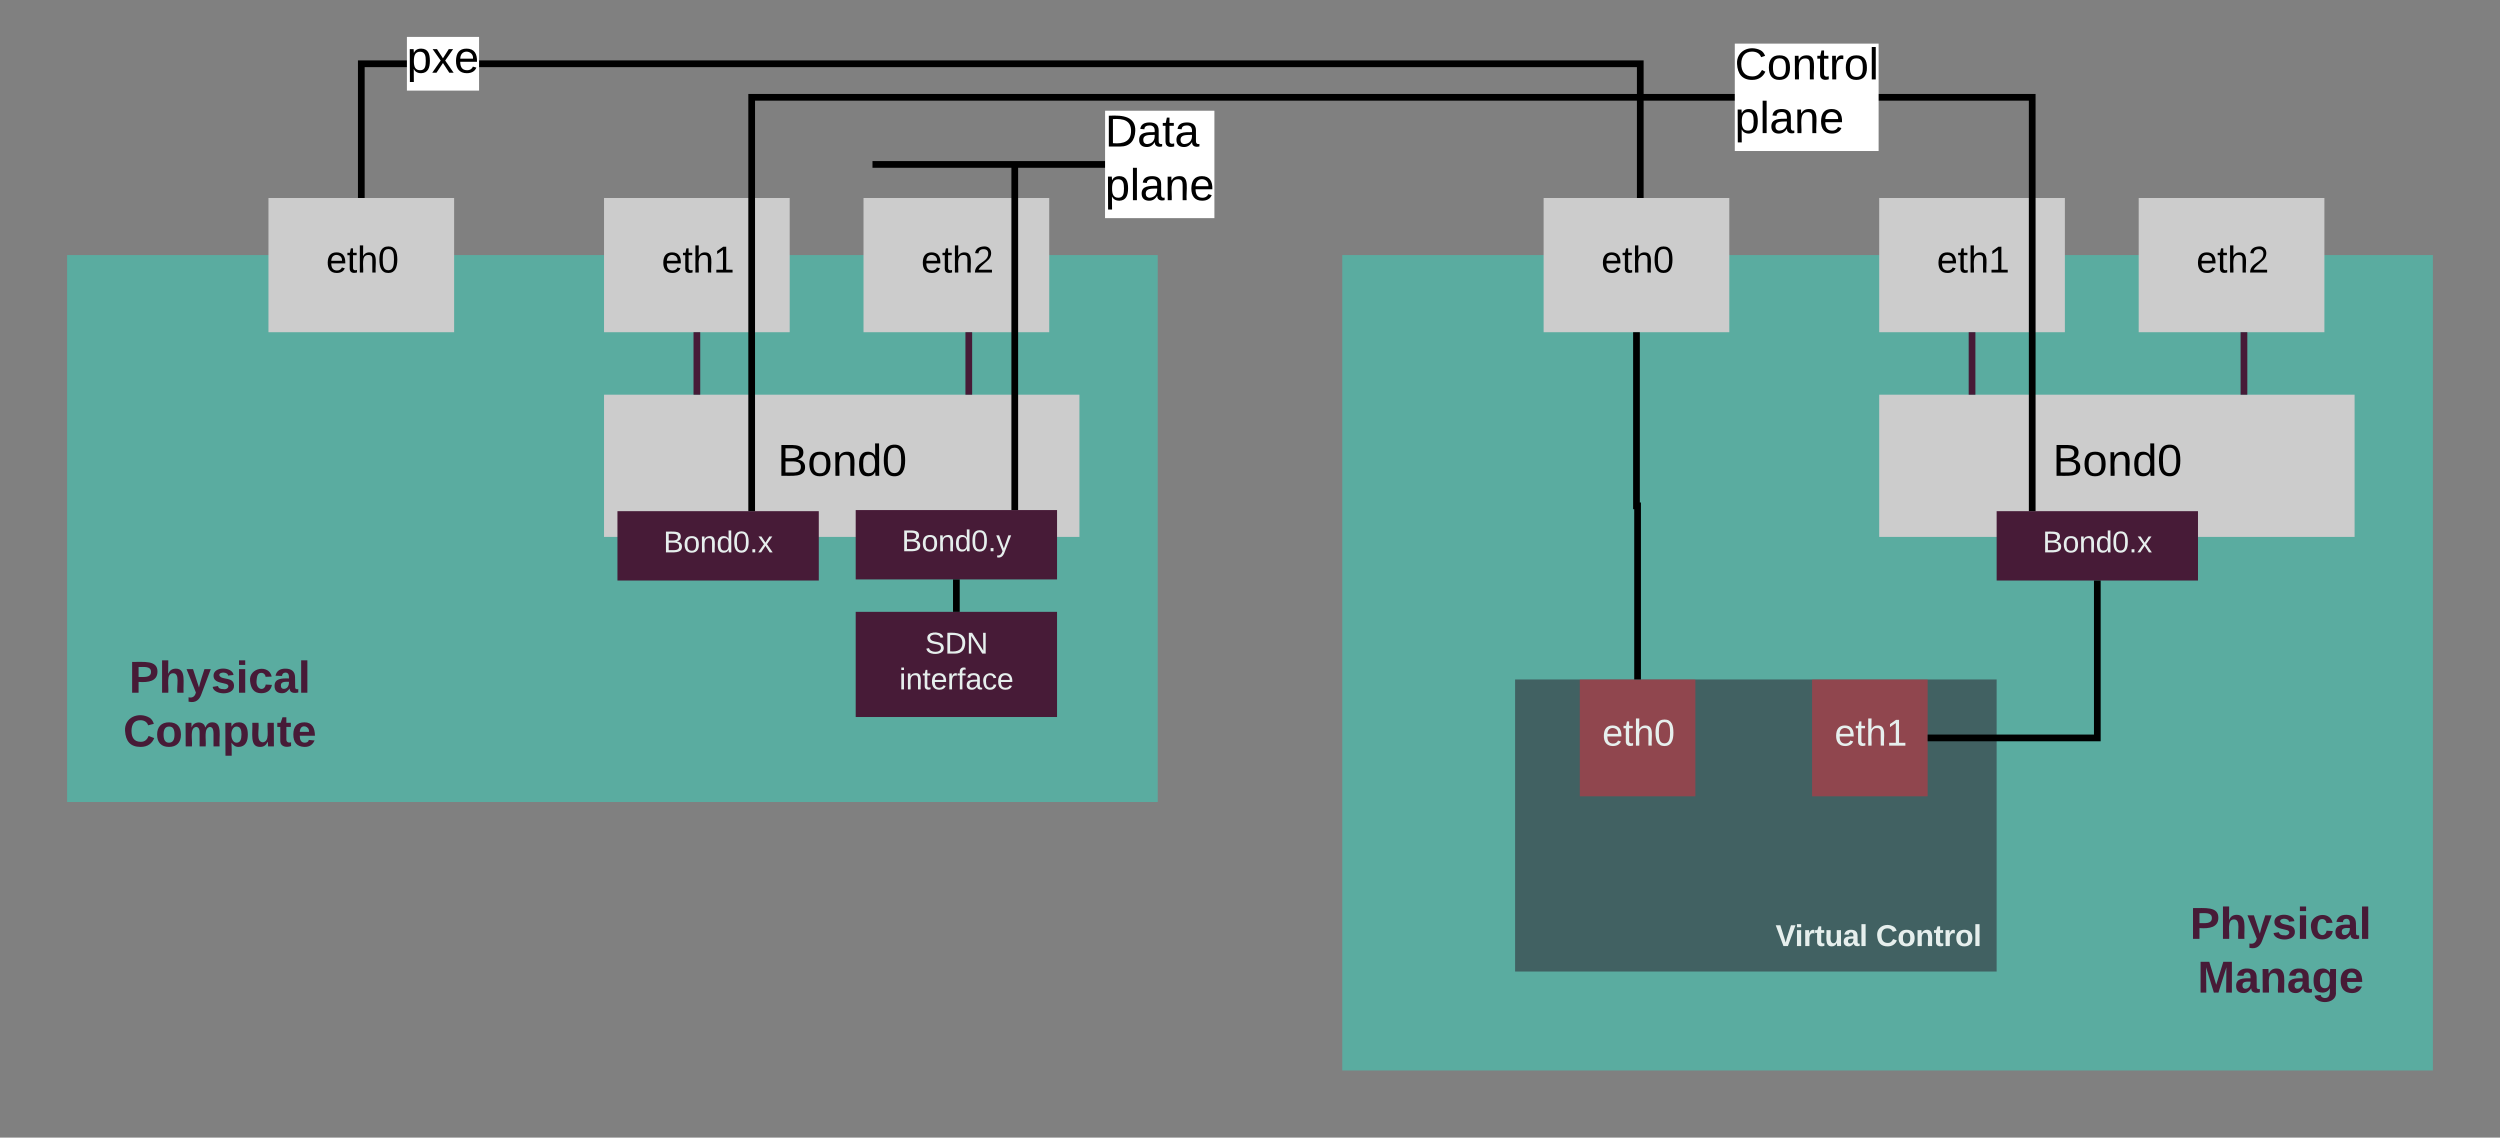 <svg xmlns="http://www.w3.org/2000/svg" xmlns:xlink="http://www.w3.org/1999/xlink" width="745" height="339"><rect width="100%" height="100%" fill="#808080" stroke="none"/><g transform="translate(-80 -121)"><path d="M480 197h325v243H480z" fill="#4bbfaf" fill-opacity=".7"/><path d="M640 220h55.33v-40H640z" fill="#ccc"/><use xlink:href="#a" transform="matrix(1,0,0,1,645,185) translate(12.198 17.222)"/><path d="M717.33 220h55.34v-40h-55.34z" fill="#ccc"/><use xlink:href="#b" transform="matrix(1,0,0,1,722.333,185) translate(12.198 17.222)"/><path d="M640 281h141.67v-42.38H640z" fill="#ccc"/><use xlink:href="#c" transform="matrix(1,0,0,1,645,243.62) translate(46.741 19.167)"/><path d="M675 294h60v-20.67h-60z" fill="#471b37"/><use xlink:href="#d" transform="matrix(1,0,0,1,680,278.333) translate(8.704 7.278)"/><path d="M714.14 380H805v53.36h-90.86z" fill="none"/><use xlink:href="#e" transform="matrix(1,0,0,1,714.141,380) translate(18.486 20.792)"/><use xlink:href="#f" transform="matrix(1,0,0,1,714.141,380) translate(20.746 36.792)"/><path d="M667.67 220v18.62M748.7 220v18.62" stroke="#471b37" stroke-width="2" fill="none"/><path d="M540 220h55.33v-40H540z" fill="#ccc"/><use xlink:href="#g" transform="matrix(1,0,0,1,545,185) translate(12.198 17.222)"/><path d="M100 197h325v163H100z" fill="#4bbfaf" fill-opacity=".7"/><path d="M260 220h55.33v-40H260z" fill="#ccc"/><use xlink:href="#a" transform="matrix(1,0,0,1,265,185) translate(12.198 17.222)"/><path d="M337.33 220h55.34v-40h-55.34z" fill="#ccc"/><use xlink:href="#b" transform="matrix(1,0,0,1,342.333,185) translate(12.198 17.222)"/><path d="M260 281h141.67v-42.38H260z" fill="#ccc"/><use xlink:href="#c" transform="matrix(1,0,0,1,265,243.62) translate(46.741 19.167)"/><path d="M335 293.67h60V273h-60z" fill="#471b37"/><use xlink:href="#h" transform="matrix(1,0,0,1,340,278) translate(8.704 7.278)"/><path d="M264 294h60v-20.67h-60z" fill="#471b37"/><use xlink:href="#d" transform="matrix(1,0,0,1,269,278.333) translate(8.704 7.278)"/><path d="M100 306.64h90.86V360H100z" fill="none"/><use xlink:href="#e" transform="matrix(1,0,0,1,100,306.641) translate(18.486 20.792)"/><use xlink:href="#i" transform="matrix(1,0,0,1,100,306.641) translate(16.709 36.792)"/><path d="M287.67 220v18.62M368.7 220v18.62" stroke="#471b37" stroke-width="2" fill="none"/><path d="M160 220h55.33v-40H160z" fill="#ccc"/><use xlink:href="#g" transform="matrix(1,0,0,1,165,185) translate(12.198 17.222)"/><path d="M531.5 323.48H675v87.04H531.5z" fill="#281724" fill-opacity=".5"/><use xlink:href="#j" transform="matrix(1,0,0,1,536.5,328.478) translate(72.617 74.444)"/><use xlink:href="#k" transform="matrix(1,0,0,1,536.5,328.478) translate(102.519 74.444)"/><path d="M550.78 358.3h34.44v-34.82h-34.44z" fill="#e02d3a" fill-opacity=".5"/><use xlink:href="#l" transform="matrix(1,0,0,1,555.78,328.478) translate(1.698 14.722)"/><path d="M620 358.3h34.44v-34.82H620z" fill="#e02d3a" fill-opacity=".5"/><use xlink:href="#m" transform="matrix(1,0,0,1,625,328.478) translate(1.698 14.722)"/><path d="M567.67 220v51.74h.33v51.74M705 294v46.9h-50.56" stroke="#000" stroke-width="2" fill="none"/><path d="M335 334.67h60v-31.34h-60z" fill="#471b37"/><use xlink:href="#n" transform="matrix(1,0,0,1,340,308.333) translate(15.642 7.444)"/><use xlink:href="#o" transform="matrix(1,0,0,1,340,308.333) translate(7.988 18.111)"/><path d="M365 303.33v-9.66M187.67 180v-40H568.8v40" stroke="#000" stroke-width="2" fill="none"/><path fill="#fff" d="M201.26 132h21.5v16h-21.5z"/><use xlink:href="#p" transform="matrix(1,0,0,1,201.259,132) translate(0 10.667)"/><path d="M304 273.33V150h381.6v123.33" stroke="#000" stroke-width="2" fill="none"/><path fill="#fff" d="M596.97 134h42.86v32h-42.86z"/><use xlink:href="#q" transform="matrix(1,0,0,1,596.974,134) translate(0 10.667)"/><use xlink:href="#r" transform="matrix(1,0,0,1,596.974,134) translate(0 26.667)"/><path d="M382.4 273V170M340 170h100" stroke="#000" stroke-width="2" fill="none"/><path fill="#fff" d="M409.32 154h32.57v32H409.3z"/><g><use xlink:href="#s" transform="matrix(1,0,0,1,409.322,154) translate(0 10.667)"/><use xlink:href="#r" transform="matrix(1,0,0,1,409.322,154) translate(0 26.667)"/></g><defs><path d="M100-194c63 0 86 42 84 106H49c0 40 14 67 53 68 26 1 43-12 49-29l28 8c-11 28-37 45-77 45C44 4 14-33 15-96c1-61 26-98 85-98zm52 81c6-60-76-77-97-28-3 7-6 17-6 28h103" id="t"/><path d="M59-47c-2 24 18 29 38 22v24C64 9 27 4 27-40v-127H5v-23h24l9-43h21v43h35v23H59v120" id="u"/><path d="M106-169C34-169 62-67 57 0H25v-261h32l-1 103c12-21 28-36 61-36 89 0 53 116 60 194h-32v-121c2-32-8-49-39-48" id="v"/><path d="M27 0v-27h64v-190l-56 39v-29l58-41h29v221h61V0H27" id="w"/><g id="a"><use transform="matrix(0.031,0,0,0.031,0,0)" xlink:href="#t"/><use transform="matrix(0.031,0,0,0.031,6.173,0)" xlink:href="#u"/><use transform="matrix(0.031,0,0,0.031,9.259,0)" xlink:href="#v"/><use transform="matrix(0.031,0,0,0.031,15.432,0)" xlink:href="#w"/></g><path d="M101-251c82-7 93 87 43 132L82-64C71-53 59-42 53-27h129V0H18c2-99 128-94 128-182 0-28-16-43-45-43s-46 15-49 41l-32-3c6-41 34-60 81-64" id="x"/><g id="b"><use transform="matrix(0.031,0,0,0.031,0,0)" xlink:href="#t"/><use transform="matrix(0.031,0,0,0.031,6.173,0)" xlink:href="#u"/><use transform="matrix(0.031,0,0,0.031,9.259,0)" xlink:href="#v"/><use transform="matrix(0.031,0,0,0.031,15.432,0)" xlink:href="#x"/></g><path d="M160-131c35 5 61 23 61 61C221 17 115-2 30 0v-248c76 3 177-17 177 60 0 33-19 50-47 57zm-97-11c50-1 110 9 110-42 0-47-63-36-110-37v79zm0 115c55-2 124 14 124-45 0-56-70-42-124-44v89" id="y"/><path d="M100-194c62-1 85 37 85 99 1 63-27 99-86 99S16-35 15-95c0-66 28-99 85-99zM99-20c44 1 53-31 53-75 0-43-8-75-51-75s-53 32-53 75 10 74 51 75" id="z"/><path d="M117-194c89-4 53 116 60 194h-32v-121c0-31-8-49-39-48C34-167 62-67 57 0H25l-1-190h30c1 10-1 24 2 32 11-22 29-35 61-36" id="A"/><path d="M85-194c31 0 48 13 60 33l-1-100h32l1 261h-30c-2-10 0-23-3-31C134-8 116 4 85 4 32 4 16-35 15-94c0-66 23-100 70-100zm9 24c-40 0-46 34-46 75 0 40 6 74 45 74 42 0 51-32 51-76 0-42-9-74-50-73" id="B"/><path d="M101-251c68 0 85 55 85 127S166 4 100 4C33 4 14-52 14-124c0-73 17-127 87-127zm-1 229c47 0 54-49 54-102s-4-102-53-102c-51 0-55 48-55 102 0 53 5 102 54 102" id="C"/><g id="c"><use transform="matrix(0.037,0,0,0.037,0,0)" xlink:href="#y"/><use transform="matrix(0.037,0,0,0.037,8.889,0)" xlink:href="#z"/><use transform="matrix(0.037,0,0,0.037,16.296,0)" xlink:href="#A"/><use transform="matrix(0.037,0,0,0.037,23.704,0)" xlink:href="#B"/><use transform="matrix(0.037,0,0,0.037,31.111,0)" xlink:href="#C"/></g><path fill="#e6efed" d="M160-131c35 5 61 23 61 61C221 17 115-2 30 0v-248c76 3 177-17 177 60 0 33-19 50-47 57zm-97-11c50-1 110 9 110-42 0-47-63-36-110-37v79zm0 115c55-2 124 14 124-45 0-56-70-42-124-44v89" id="D"/><path fill="#e6efed" d="M100-194c62-1 85 37 85 99 1 63-27 99-86 99S16-35 15-95c0-66 28-99 85-99zM99-20c44 1 53-31 53-75 0-43-8-75-51-75s-53 32-53 75 10 74 51 75" id="E"/><path fill="#e6efed" d="M117-194c89-4 53 116 60 194h-32v-121c0-31-8-49-39-48C34-167 62-67 57 0H25l-1-190h30c1 10-1 24 2 32 11-22 29-35 61-36" id="F"/><path fill="#e6efed" d="M85-194c31 0 48 13 60 33l-1-100h32l1 261h-30c-2-10 0-23-3-31C134-8 116 4 85 4 32 4 16-35 15-94c0-66 23-100 70-100zm9 24c-40 0-46 34-46 75 0 40 6 74 45 74 42 0 51-32 51-76 0-42-9-74-50-73" id="G"/><path fill="#e6efed" d="M101-251c68 0 85 55 85 127S166 4 100 4C33 4 14-52 14-124c0-73 17-127 87-127zm-1 229c47 0 54-49 54-102s-4-102-53-102c-51 0-55 48-55 102 0 53 5 102 54 102" id="H"/><path fill="#e6efed" d="M33 0v-38h34V0H33" id="I"/><path fill="#e6efed" d="M141 0L90-78 38 0H4l68-98-65-92h35l48 74 47-74h35l-64 92 68 98h-35" id="J"/><g id="d"><use transform="matrix(0.025,0,0,0.025,0,0)" xlink:href="#D"/><use transform="matrix(0.025,0,0,0.025,5.926,0)" xlink:href="#E"/><use transform="matrix(0.025,0,0,0.025,10.864,0)" xlink:href="#F"/><use transform="matrix(0.025,0,0,0.025,15.802,0)" xlink:href="#G"/><use transform="matrix(0.025,0,0,0.025,20.741,0)" xlink:href="#H"/><use transform="matrix(0.025,0,0,0.025,25.679,0)" xlink:href="#I"/><use transform="matrix(0.025,0,0,0.025,28.148,0)" xlink:href="#J"/></g><path fill="#471b37" d="M24-248c93 1 206-16 204 79-1 75-69 88-152 82V0H24v-248zm52 121c47 0 100 7 100-41 0-47-54-39-100-39v80" id="K"/><path fill="#471b37" d="M114-157C55-157 80-60 75 0H25v-261h50l-1 109c12-26 28-41 61-42 86-1 58 113 63 194h-50c-7-57 23-157-34-157" id="L"/><path fill="#471b37" d="M123 10C108 53 80 86 19 72V37c35 8 53-11 59-39L3-190h52l48 148c12-52 28-100 44-148h51" id="M"/><path fill="#471b37" d="M137-138c1-29-70-34-71-4 15 46 118 7 119 86 1 83-164 76-172 9l43-7c4 19 20 25 44 25 33 8 57-30 24-41C81-84 22-81 20-136c-2-80 154-74 161-7" id="N"/><path fill="#471b37" d="M25-224v-37h50v37H25zM25 0v-190h50V0H25" id="O"/><path fill="#471b37" d="M190-63c-7 42-38 67-86 67-59 0-84-38-90-98-12-110 154-137 174-36l-49 2c-2-19-15-32-35-32-30 0-35 28-38 64-6 74 65 87 74 30" id="P"/><path fill="#471b37" d="M133-34C117-15 103 5 69 4 32 3 11-16 11-54c-1-60 55-63 116-61 1-26-3-47-28-47-18 1-26 9-28 27l-52-2c7-38 36-58 82-57s74 22 75 68l1 82c-1 14 12 18 25 15v27c-30 8-71 5-69-32zm-48 3c29 0 43-24 42-57-32 0-66-3-65 30 0 17 8 27 23 27" id="Q"/><path fill="#471b37" d="M25 0v-261h50V0H25" id="R"/><g id="e"><use transform="matrix(0.037,0,0,0.037,0,0)" xlink:href="#K"/><use transform="matrix(0.037,0,0,0.037,8.889,0)" xlink:href="#L"/><use transform="matrix(0.037,0,0,0.037,17,0)" xlink:href="#M"/><use transform="matrix(0.037,0,0,0.037,24.407,0)" xlink:href="#N"/><use transform="matrix(0.037,0,0,0.037,31.815,0)" xlink:href="#O"/><use transform="matrix(0.037,0,0,0.037,35.519,0)" xlink:href="#P"/><use transform="matrix(0.037,0,0,0.037,42.926,0)" xlink:href="#Q"/><use transform="matrix(0.037,0,0,0.037,50.333,0)" xlink:href="#R"/></g><path fill="#471b37" d="M230 0l2-204L168 0h-37L68-204 70 0H24v-248h70l56 185 57-185h69V0h-46" id="S"/><path fill="#471b37" d="M135-194c87-1 58 113 63 194h-50c-7-57 23-157-34-157-59 0-34 97-39 157H25l-1-190h47c2 12-1 28 3 38 12-26 28-41 61-42" id="T"/><path fill="#471b37" d="M195-6C206 82 75 100 31 46c-4-6-6-13-8-21l49-6c3 16 16 24 34 25 40 0 42-37 40-79-11 22-30 35-61 35-53 0-70-43-70-97 0-56 18-96 73-97 30 0 46 14 59 34l2-30h47zm-90-29c32 0 41-27 41-63 0-35-9-62-40-62-32 0-39 29-40 63 0 36 9 62 39 62" id="U"/><path fill="#471b37" d="M185-48c-13 30-37 53-82 52C43 2 14-33 14-96s30-98 90-98c62 0 83 45 84 108H66c0 31 8 55 39 56 18 0 30-7 34-22zm-45-69c5-46-57-63-70-21-2 6-4 13-4 21h74" id="V"/><g id="f"><use transform="matrix(0.037,0,0,0.037,0,0)" xlink:href="#S"/><use transform="matrix(0.037,0,0,0.037,11.074,0)" xlink:href="#Q"/><use transform="matrix(0.037,0,0,0.037,18.481,0)" xlink:href="#T"/><use transform="matrix(0.037,0,0,0.037,26.593,0)" xlink:href="#Q"/><use transform="matrix(0.037,0,0,0.037,34,0)" xlink:href="#U"/><use transform="matrix(0.037,0,0,0.037,42.111,0)" xlink:href="#V"/></g><g id="g"><use transform="matrix(0.031,0,0,0.031,0,0)" xlink:href="#t"/><use transform="matrix(0.031,0,0,0.031,6.173,0)" xlink:href="#u"/><use transform="matrix(0.031,0,0,0.031,9.259,0)" xlink:href="#v"/><use transform="matrix(0.031,0,0,0.031,15.432,0)" xlink:href="#C"/></g><path fill="#e6efed" d="M179-190L93 31C79 59 56 82 12 73V49c39 6 53-20 64-50L1-190h34L92-34l54-156h33" id="W"/><g id="h"><use transform="matrix(0.025,0,0,0.025,0,0)" xlink:href="#D"/><use transform="matrix(0.025,0,0,0.025,5.926,0)" xlink:href="#E"/><use transform="matrix(0.025,0,0,0.025,10.864,0)" xlink:href="#F"/><use transform="matrix(0.025,0,0,0.025,15.802,0)" xlink:href="#G"/><use transform="matrix(0.025,0,0,0.025,20.741,0)" xlink:href="#H"/><use transform="matrix(0.025,0,0,0.025,25.679,0)" xlink:href="#I"/><use transform="matrix(0.025,0,0,0.025,28.148,0)" xlink:href="#W"/></g><path fill="#471b37" d="M67-125c0 53 21 87 73 88 37 1 54-22 65-47l45 17C233-25 199 4 140 4 58 4 20-42 15-125 8-235 124-281 211-232c18 10 29 29 36 50l-46 12c-8-25-30-41-62-41-52 0-71 34-72 86" id="X"/><path fill="#471b37" d="M110-194c64 0 96 36 96 99 0 64-35 99-97 99-61 0-95-36-95-99 0-62 34-99 96-99zm-1 164c35 0 45-28 45-65 0-40-10-65-43-65-34 0-45 26-45 65 0 36 10 65 43 65" id="Y"/><path fill="#471b37" d="M220-157c-53 9-28 100-34 157h-49v-107c1-27-5-49-29-50C55-147 81-57 75 0H25l-1-190h47c2 12-1 28 3 38 10-53 101-56 108 0 13-22 24-43 59-42 82 1 51 116 57 194h-49v-107c-1-25-5-48-29-50" id="Z"/><path fill="#471b37" d="M135-194c53 0 70 44 70 98 0 56-19 98-73 100-31 1-45-17-59-34 3 33 2 69 2 105H25l-1-265h48c2 10 0 23 3 31 11-24 29-35 60-35zM114-30c33 0 39-31 40-66 0-38-9-64-40-64-56 0-55 130 0 130" id="aa"/><path fill="#471b37" d="M85 4C-2 5 27-109 22-190h50c7 57-23 150 33 157 60-5 35-97 40-157h50l1 190h-47c-2-12 1-28-3-38-12 25-28 42-61 42" id="ab"/><path fill="#471b37" d="M115-3C79 11 28 4 28-45v-112H4v-33h27l15-45h31v45h36v33H77v99c-1 23 16 31 38 25v30" id="ac"/><g id="i"><use transform="matrix(0.037,0,0,0.037,0,0)" xlink:href="#X"/><use transform="matrix(0.037,0,0,0.037,9.593,0)" xlink:href="#Y"/><use transform="matrix(0.037,0,0,0.037,17.704,0)" xlink:href="#Z"/><use transform="matrix(0.037,0,0,0.037,29.556,0)" xlink:href="#aa"/><use transform="matrix(0.037,0,0,0.037,37.667,0)" xlink:href="#ab"/><use transform="matrix(0.037,0,0,0.037,45.778,0)" xlink:href="#ac"/><use transform="matrix(0.037,0,0,0.037,50.185,0)" xlink:href="#V"/></g><path fill="#e6efed" d="M147 0H94L2-248h55l64 206c17-72 42-137 63-206h54" id="ad"/><path fill="#e6efed" d="M25-224v-37h50v37H25zM25 0v-190h50V0H25" id="ae"/><path fill="#e6efed" d="M135-150c-39-12-60 13-60 57V0H25l-1-190h47c2 13-1 29 3 40 6-28 27-53 61-41v41" id="af"/><path fill="#e6efed" d="M115-3C79 11 28 4 28-45v-112H4v-33h27l15-45h31v45h36v33H77v99c-1 23 16 31 38 25v30" id="ag"/><path fill="#e6efed" d="M85 4C-2 5 27-109 22-190h50c7 57-23 150 33 157 60-5 35-97 40-157h50l1 190h-47c-2-12 1-28-3-38-12 25-28 42-61 42" id="ah"/><path fill="#e6efed" d="M133-34C117-15 103 5 69 4 32 3 11-16 11-54c-1-60 55-63 116-61 1-26-3-47-28-47-18 1-26 9-28 27l-52-2c7-38 36-58 82-57s74 22 75 68l1 82c-1 14 12 18 25 15v27c-30 8-71 5-69-32zm-48 3c29 0 43-24 42-57-32 0-66-3-65 30 0 17 8 27 23 27" id="ai"/><path fill="#e6efed" d="M25 0v-261h50V0H25" id="aj"/><g id="j"><use transform="matrix(0.025,0,0,0.025,0,0)" xlink:href="#ad"/><use transform="matrix(0.025,0,0,0.025,5.753,0)" xlink:href="#ae"/><use transform="matrix(0.025,0,0,0.025,8.222,0)" xlink:href="#af"/><use transform="matrix(0.025,0,0,0.025,11.679,0)" xlink:href="#ag"/><use transform="matrix(0.025,0,0,0.025,14.617,0)" xlink:href="#ah"/><use transform="matrix(0.025,0,0,0.025,20.025,0)" xlink:href="#ai"/><use transform="matrix(0.025,0,0,0.025,24.963,0)" xlink:href="#aj"/></g><path fill="#e6efed" d="M67-125c0 53 21 87 73 88 37 1 54-22 65-47l45 17C233-25 199 4 140 4 58 4 20-42 15-125 8-235 124-281 211-232c18 10 29 29 36 50l-46 12c-8-25-30-41-62-41-52 0-71 34-72 86" id="ak"/><path fill="#e6efed" d="M110-194c64 0 96 36 96 99 0 64-35 99-97 99-61 0-95-36-95-99 0-62 34-99 96-99zm-1 164c35 0 45-28 45-65 0-40-10-65-43-65-34 0-45 26-45 65 0 36 10 65 43 65" id="al"/><path fill="#e6efed" d="M135-194c87-1 58 113 63 194h-50c-7-57 23-157-34-157-59 0-34 97-39 157H25l-1-190h47c2 12-1 28 3 38 12-26 28-41 61-42" id="am"/><g id="k"><use transform="matrix(0.025,0,0,0.025,0,0)" xlink:href="#ak"/><use transform="matrix(0.025,0,0,0.025,6.395,0)" xlink:href="#al"/><use transform="matrix(0.025,0,0,0.025,11.802,0)" xlink:href="#am"/><use transform="matrix(0.025,0,0,0.025,17.21,0)" xlink:href="#ag"/><use transform="matrix(0.025,0,0,0.025,20.148,0)" xlink:href="#af"/><use transform="matrix(0.025,0,0,0.025,23.605,0)" xlink:href="#al"/><use transform="matrix(0.025,0,0,0.025,29.012,0)" xlink:href="#aj"/></g><path fill="#e6efed" d="M100-194c63 0 86 42 84 106H49c0 40 14 67 53 68 26 1 43-12 49-29l28 8c-11 28-37 45-77 45C44 4 14-33 15-96c1-61 26-98 85-98zm52 81c6-60-76-77-97-28-3 7-6 17-6 28h103" id="an"/><path fill="#e6efed" d="M59-47c-2 24 18 29 38 22v24C64 9 27 4 27-40v-127H5v-23h24l9-43h21v43h35v23H59v120" id="ao"/><path fill="#e6efed" d="M106-169C34-169 62-67 57 0H25v-261h32l-1 103c12-21 28-36 61-36 89 0 53 116 60 194h-32v-121c2-32-8-49-39-48" id="ap"/><g id="l"><use transform="matrix(0.031,0,0,0.031,0,0)" xlink:href="#an"/><use transform="matrix(0.031,0,0,0.031,6.173,0)" xlink:href="#ao"/><use transform="matrix(0.031,0,0,0.031,9.259,0)" xlink:href="#ap"/><use transform="matrix(0.031,0,0,0.031,15.432,0)" xlink:href="#H"/></g><path fill="#e6efed" d="M27 0v-27h64v-190l-56 39v-29l58-41h29v221h61V0H27" id="aq"/><g id="m"><use transform="matrix(0.031,0,0,0.031,0,0)" xlink:href="#an"/><use transform="matrix(0.031,0,0,0.031,6.173,0)" xlink:href="#ao"/><use transform="matrix(0.031,0,0,0.031,9.259,0)" xlink:href="#ap"/><use transform="matrix(0.031,0,0,0.031,15.432,0)" xlink:href="#aq"/></g><path fill="#e6efed" d="M185-189c-5-48-123-54-124 2 14 75 158 14 163 119 3 78-121 87-175 55-17-10-28-26-33-46l33-7c5 56 141 63 141-1 0-78-155-14-162-118-5-82 145-84 179-34 5 7 8 16 11 25" id="ar"/><path fill="#e6efed" d="M30-248c118-7 216 8 213 122C240-48 200 0 122 0H30v-248zM63-27c89 8 146-16 146-99s-60-101-146-95v194" id="as"/><path fill="#e6efed" d="M190 0L58-211 59 0H30v-248h39L202-35l-2-213h31V0h-41" id="at"/><g id="n"><use transform="matrix(0.025,0,0,0.025,0,0)" xlink:href="#ar"/><use transform="matrix(0.025,0,0,0.025,5.926,0)" xlink:href="#as"/><use transform="matrix(0.025,0,0,0.025,12.321,0)" xlink:href="#at"/></g><path fill="#e6efed" d="M24-231v-30h32v30H24zM24 0v-190h32V0H24" id="au"/><path fill="#e6efed" d="M114-163C36-179 61-72 57 0H25l-1-190h30c1 12-1 29 2 39 6-27 23-49 58-41v29" id="av"/><path fill="#e6efed" d="M101-234c-31-9-42 10-38 44h38v23H63V0H32v-167H5v-23h27c-7-52 17-82 69-68v24" id="aw"/><path fill="#e6efed" d="M141-36C126-15 110 5 73 4 37 3 15-17 15-53c-1-64 63-63 125-63 3-35-9-54-41-54-24 1-41 7-42 31l-33-3c5-37 33-52 76-52 45 0 72 20 72 64v82c-1 20 7 32 28 27v20c-31 9-61-2-59-35zM48-53c0 20 12 33 32 33 41-3 63-29 60-74-43 2-92-5-92 41" id="ax"/><path fill="#e6efed" d="M96-169c-40 0-48 33-48 73s9 75 48 75c24 0 41-14 43-38l32 2c-6 37-31 61-74 61-59 0-76-41-82-99-10-93 101-131 147-64 4 7 5 14 7 22l-32 3c-4-21-16-35-41-35" id="ay"/><g id="o"><use transform="matrix(0.025,0,0,0.025,0,0)" xlink:href="#au"/><use transform="matrix(0.025,0,0,0.025,1.951,0)" xlink:href="#F"/><use transform="matrix(0.025,0,0,0.025,6.889,0)" xlink:href="#ao"/><use transform="matrix(0.025,0,0,0.025,9.358,0)" xlink:href="#an"/><use transform="matrix(0.025,0,0,0.025,14.296,0)" xlink:href="#av"/><use transform="matrix(0.025,0,0,0.025,17.235,0)" xlink:href="#aw"/><use transform="matrix(0.025,0,0,0.025,19.704,0)" xlink:href="#ax"/><use transform="matrix(0.025,0,0,0.025,24.642,0)" xlink:href="#ay"/><use transform="matrix(0.025,0,0,0.025,29.086,0)" xlink:href="#an"/></g><path d="M115-194c55 1 70 41 70 98S169 2 115 4C84 4 66-9 55-30l1 105H24l-1-265h31l2 30c10-21 28-34 59-34zm-8 174c40 0 45-34 45-75s-6-73-45-74c-42 0-51 32-51 76 0 43 10 73 51 73" id="az"/><path d="M141 0L90-78 38 0H4l68-98-65-92h35l48 74 47-74h35l-64 92 68 98h-35" id="aA"/><g id="p"><use transform="matrix(0.037,0,0,0.037,0,0)" xlink:href="#az"/><use transform="matrix(0.037,0,0,0.037,7.407,0)" xlink:href="#aA"/><use transform="matrix(0.037,0,0,0.037,14.074,0)" xlink:href="#t"/></g><path d="M212-179c-10-28-35-45-73-45-59 0-87 40-87 99 0 60 29 101 89 101 43 0 62-24 78-52l27 14C228-24 195 4 139 4 59 4 22-46 18-125c-6-104 99-153 187-111 19 9 31 26 39 46" id="aB"/><path d="M114-163C36-179 61-72 57 0H25l-1-190h30c1 12-1 29 2 39 6-27 23-49 58-41v29" id="aC"/><path d="M24 0v-261h32V0H24" id="aD"/><g id="q"><use transform="matrix(0.037,0,0,0.037,0,0)" xlink:href="#aB"/><use transform="matrix(0.037,0,0,0.037,9.593,0)" xlink:href="#z"/><use transform="matrix(0.037,0,0,0.037,17,0)" xlink:href="#A"/><use transform="matrix(0.037,0,0,0.037,24.407,0)" xlink:href="#u"/><use transform="matrix(0.037,0,0,0.037,28.111,0)" xlink:href="#aC"/><use transform="matrix(0.037,0,0,0.037,32.519,0)" xlink:href="#z"/><use transform="matrix(0.037,0,0,0.037,39.926,0)" xlink:href="#aD"/></g><path d="M141-36C126-15 110 5 73 4 37 3 15-17 15-53c-1-64 63-63 125-63 3-35-9-54-41-54-24 1-41 7-42 31l-33-3c5-37 33-52 76-52 45 0 72 20 72 64v82c-1 20 7 32 28 27v20c-31 9-61-2-59-35zM48-53c0 20 12 33 32 33 41-3 63-29 60-74-43 2-92-5-92 41" id="aE"/><g id="r"><use transform="matrix(0.037,0,0,0.037,0,0)" xlink:href="#az"/><use transform="matrix(0.037,0,0,0.037,7.407,0)" xlink:href="#aD"/><use transform="matrix(0.037,0,0,0.037,10.333,0)" xlink:href="#aE"/><use transform="matrix(0.037,0,0,0.037,17.741,0)" xlink:href="#A"/><use transform="matrix(0.037,0,0,0.037,25.148,0)" xlink:href="#t"/></g><path d="M30-248c118-7 216 8 213 122C240-48 200 0 122 0H30v-248zM63-27c89 8 146-16 146-99s-60-101-146-95v194" id="aF"/><g id="s"><use transform="matrix(0.037,0,0,0.037,0,0)" xlink:href="#aF"/><use transform="matrix(0.037,0,0,0.037,9.593,0)" xlink:href="#aE"/><use transform="matrix(0.037,0,0,0.037,17,0)" xlink:href="#u"/><use transform="matrix(0.037,0,0,0.037,20.704,0)" xlink:href="#aE"/></g></defs></g></svg>